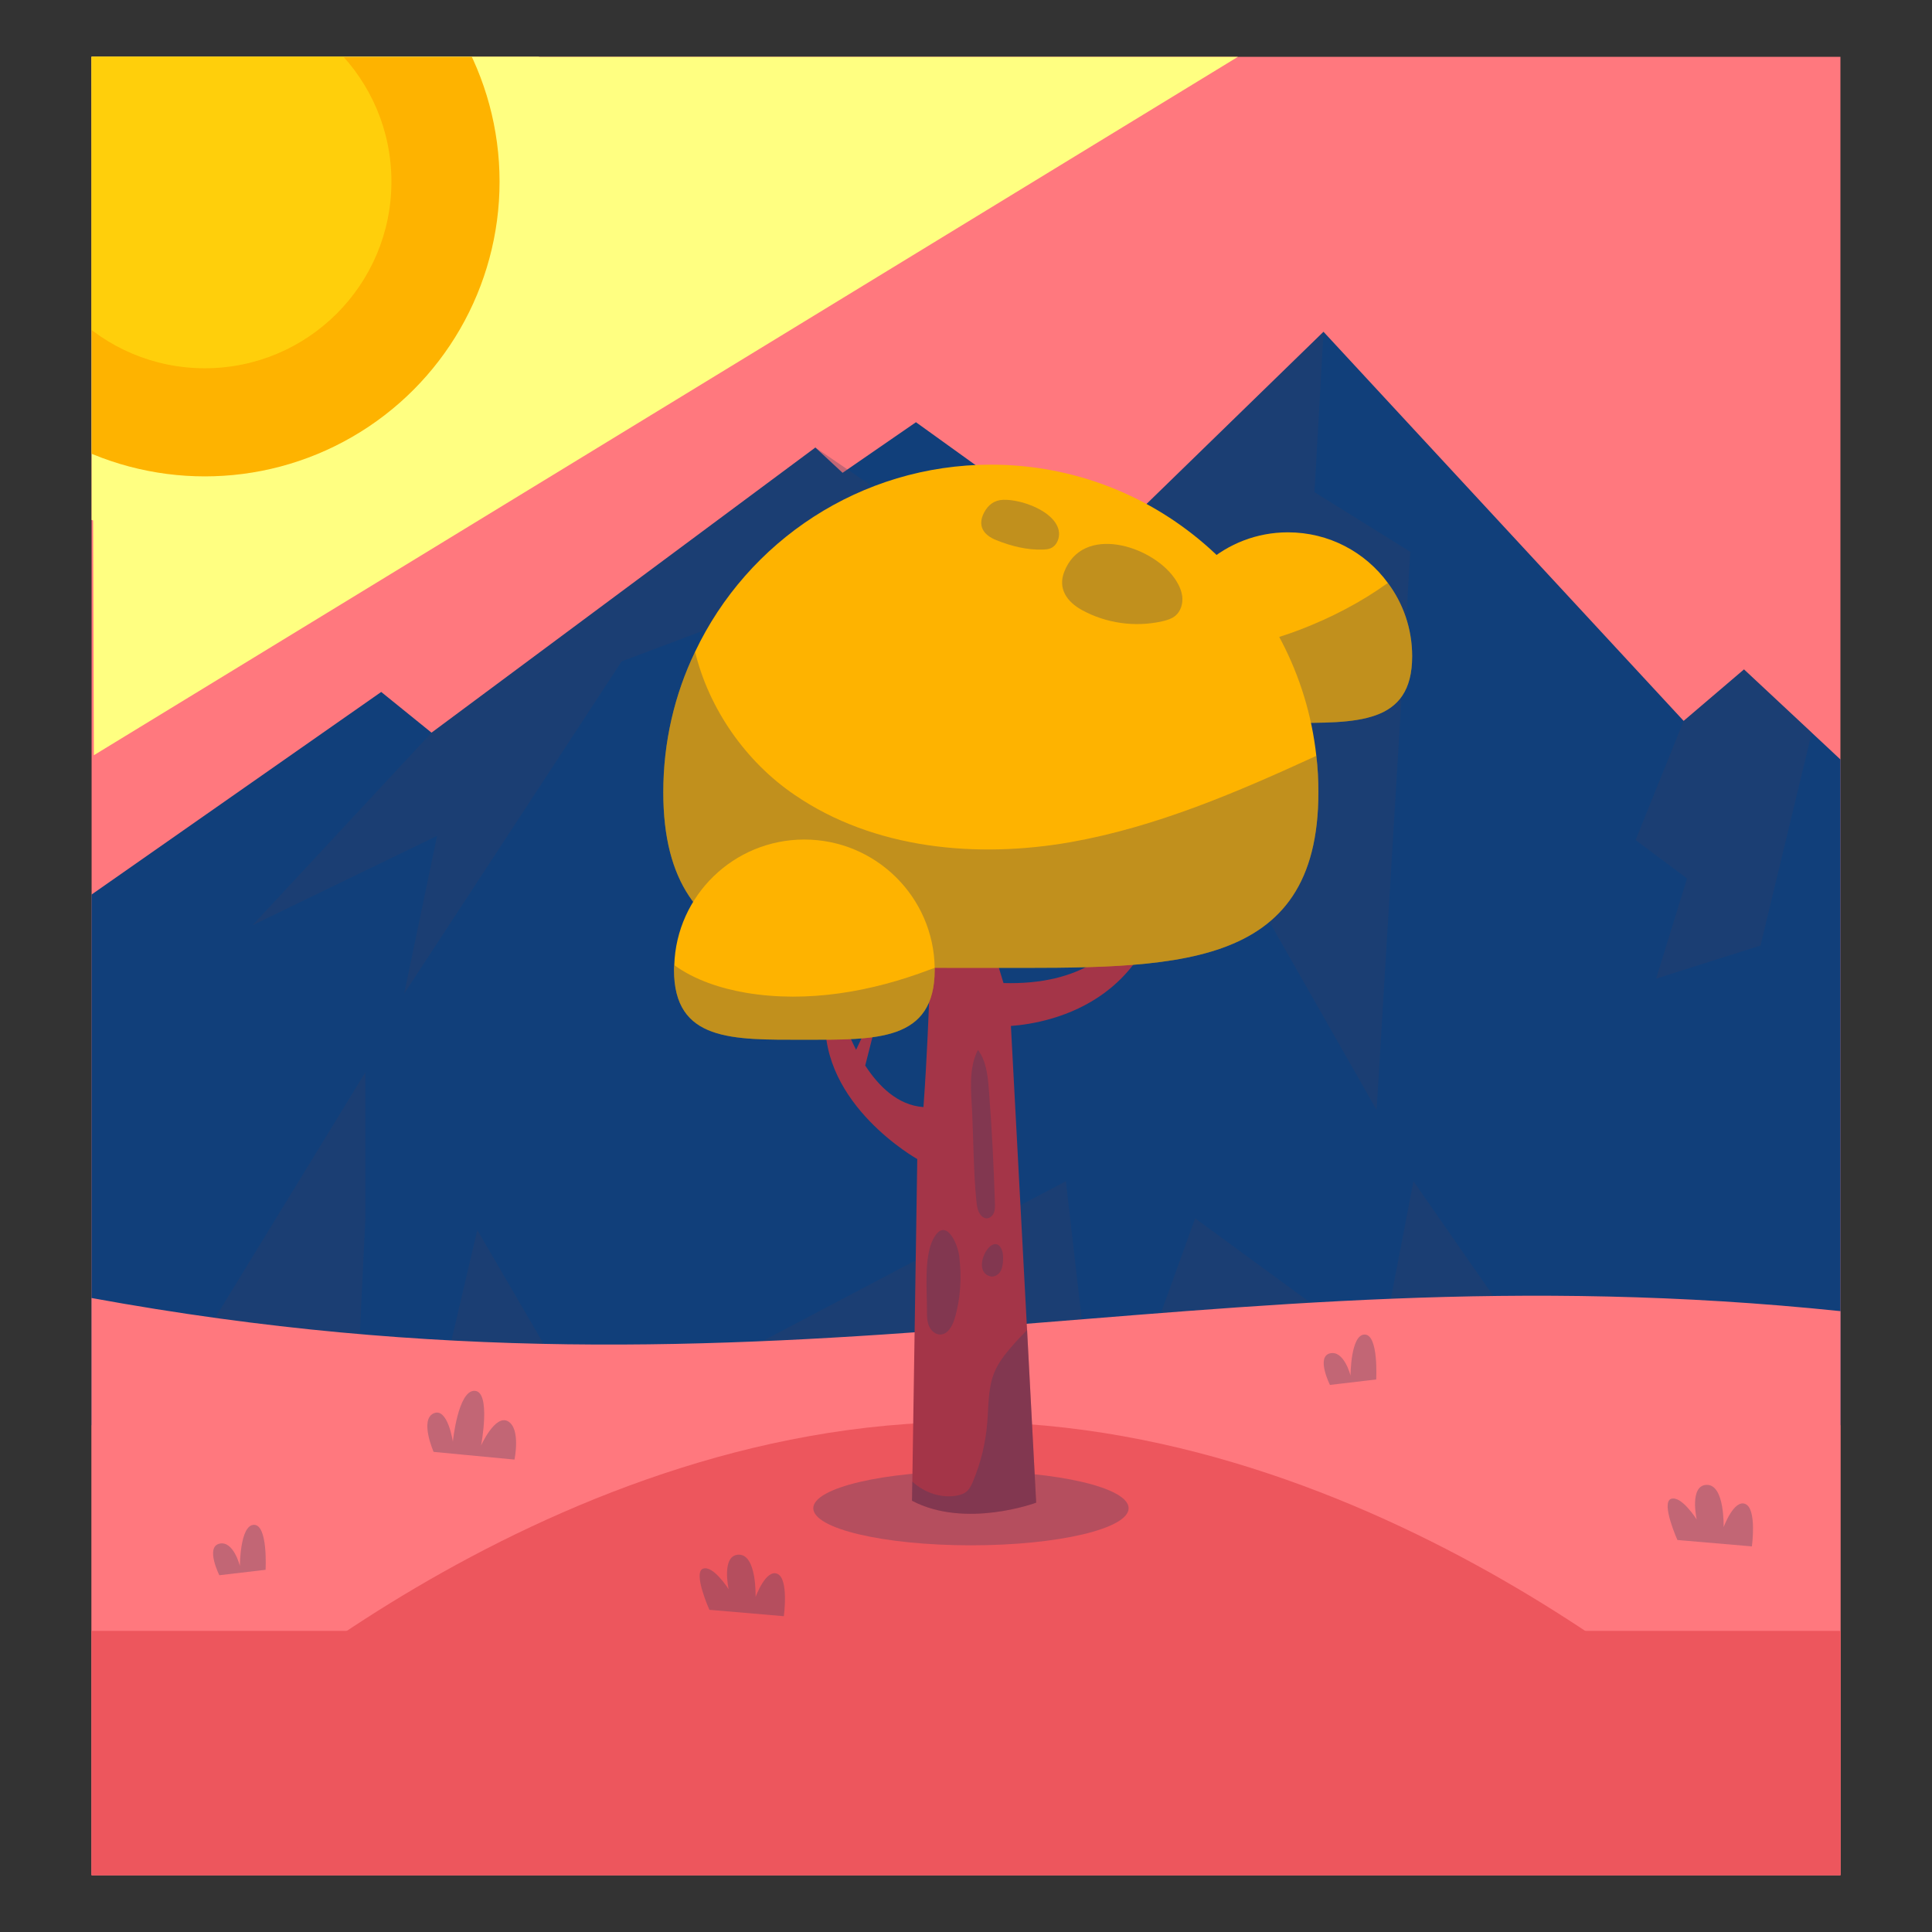 <?xml version="1.0" encoding="utf-8"?>
<!-- Generator: Adobe Illustrator 16.0.0, SVG Export Plug-In . SVG Version: 6.00 Build 0)  -->
<!DOCTYPE svg PUBLIC "-//W3C//DTD SVG 1.1//EN" "http://www.w3.org/Graphics/SVG/1.1/DTD/svg11.dtd">
<svg version="1.1" id="Layer_1" xmlns="http://www.w3.org/2000/svg" xmlns:xlink="http://www.w3.org/1999/xlink" x="0px" y="0px"
	 width="85px" height="85px" viewBox="0 0 85 85" enable-background="new 0 0 85 85" xml:space="preserve">
<rect x="0" y="0" width="85" height="85" fill="#333333" stroke="none"/>
<g>
	<g>
		<g>
			<g>
				<rect x="4.03" y="2.5" fill="#FF787E" width="76.941" height="80"/>
				<polygon fill="#FFFF81" points="54.463,2.5 4.13,33.227 4.03,2.5 				"/>
				<polygon fill="#113F7A" points="80.973,62.703 4.028,62.703 4.028,39.357 16.772,30.443 18.986,32.235 35.873,19.69 
					37.07,20.802 40.298,18.576 48.256,24.302 58.229,14.597 74.074,31.717 76.729,29.452 80.973,33.415 				"/>
				<polyline opacity="0.3" fill="#333E63" points="31.776,59.935 46.895,51.969 47.969,61.328 				"/>
				<polyline opacity="0.3" fill="#333E63" points="47.969,66.356 52.582,53.603 62.832,61.107 54.924,67.542 64.209,67.542 
					60.523,60.619 62.186,51.969 74.635,69.854 				"/>
				<polygon opacity="0.3" fill="#333E63" points="76.729,29.452 74.074,31.717 71.959,36.958 74.223,38.649 72.863,43.054 
					77.455,41.599 79.711,32.236 				"/>
				<polyline opacity="0.3" fill="#333E63" points="6.355,63.066 16.076,47.174 16.076,53.603 15.65,62.384 18.986,62.703 
					21,54.117 25.735,62.246 				"/>
				<path fill="#FF787E" d="M80.973,82.5H4.028V57.107c30.576,5.596,48.554-2.373,76.945,0.578V82.5z"/>
				<rect x="4.028" y="71.752" fill="#ED565D" width="76.945" height="10.748"/>
				<path fill="#ED565D" d="M76.729,77.143c0,0-15.324-14.585-34.229-14.585c-18.903,0-34.229,14.585-34.229,14.585
					c0,6.639,16.175,4.581,35.079,4.581C62.254,81.724,76.729,83.781,76.729,77.143z"/>
				<g>
					<path opacity="0.3" fill="#333E63" d="M19.077,63.877c0,0-0.622-1.413,0-1.695c0.62-0.282,0.847,1.243,0.847,1.243
						s0.226-2.267,0.96-2.235c0.734,0.032,0.282,2.405,0.282,2.405s0.622-1.389,1.187-1.062c0.566,0.327,0.282,1.683,0.282,1.683"/>
					<path opacity="0.3" fill="#333E63" d="M31.21,70.825c0,0-0.734-1.639-0.282-1.809c0.451-0.169,1.129,0.904,1.129,0.904
						s-0.339-1.519,0.452-1.521c0.791-0.004,0.734,1.86,0.734,1.86s0.452-1.243,0.96-1.017c0.509,0.226,0.282,1.864,0.282,1.864"/>
					<path opacity="0.3" fill="#333E63" d="M73.799,67.754c0,0-0.734-1.639-0.283-1.809c0.453-0.169,1.131,0.905,1.131,0.905
						s-0.34-1.52,0.451-1.522c0.791-0.004,0.734,1.86,0.734,1.86s0.453-1.243,0.961-1.017c0.508,0.226,0.283,1.864,0.283,1.864"/>
					<path opacity="0.3" fill="#333E63" d="M58.512,60.931c0,0-0.619-1.236,0-1.389c0.623-0.15,0.906,0.979,0.906,0.979
						s0-1.807,0.621-1.807s0.508,1.977,0.508,1.977"/>
					<path opacity="0.3" fill="#333E63" d="M9.65,69.304c0,0-0.621-1.236,0-1.388c0.622-0.151,0.904,0.979,0.904,0.979
						s0-1.809,0.622-1.809c0.62,0,0.508,1.979,0.508,1.979"/>
				</g>
				<polygon opacity="0.3" fill="#333E63" points="18.986,32.235 11.109,40.707 19.23,36.773 17.783,43.713 27.35,29.098 
					37.434,25.299 38.304,21.348 35.873,19.69 				"/>
				<polygon opacity="0.3" fill="#333E63" points="58.229,14.597 48.256,24.302 44.879,35.077 50.264,30.748 60.566,48.836 
					62.047,24.277 57.832,21.654 				"/>
				<ellipse opacity="0.3" fill="#333E63" cx="42.718" cy="66.356" rx="6.937" ry="1.632"/>
			</g>
			<g>
				<path fill="#A43548" d="M51.4,37.131c-0.393,0-0.568,0-0.645,0c0,0,0.281,6.316-6.605,6.119l-0.242-0.795l0.541-1.441
					l-0.541-0.901l-0.748,1.352l-1.581-6.387h-0.631v7.197l-1.816-3.965l-0.723,0.533l2.463,5.256h0.002
					c-0.001,0.007-0.077,2.297-0.246,4.608c-1.138-0.078-1.98-0.932-2.562-1.828l0.344-1.354l-0.264-0.366l-0.481,1.029
					c-0.404-0.786-0.6-1.452-0.6-1.452s0.653,0-0.75-0.029c-0.231,3.901,4.041,6.286,4.041,6.286l-0.218,14.191l-0.014,0.842
					c2.356,1.242,5.463,0.085,5.463,0.085l-0.4-7.598l-0.711-13.375C46.225,45.008,51.422,44.037,51.4,37.131z"/>
				<path opacity="0.3" fill="#333E63" d="M40.783,57.696c0,0.219,0.003,0.443,0.09,0.646c0.085,0.2,0.275,0.373,0.493,0.372
					c0.333-0.003,0.531-0.367,0.629-0.685c0.271-0.89,0.322-1.839,0.207-2.762c-0.074-0.596-0.624-1.78-1.155-0.734
					C40.643,55.329,40.789,56.82,40.783,57.696z"/>
				<path opacity="0.3" fill="#333E63" d="M42.955,52.818c0.021,0.218,0.047,0.445,0.178,0.62c0.061,0.084,0.15,0.155,0.256,0.164
					c0.145,0.012,0.279-0.104,0.334-0.238c0.057-0.136,0.055-0.288,0.049-0.436c-0.049-1.595-0.131-3.188-0.25-4.779
					c-0.047-0.647-0.09-1.423-0.496-1.957c-0.418,0.8-0.302,1.811-0.259,2.679C42.832,50.19,42.826,51.503,42.955,52.818z"/>
				<path opacity="0.3" fill="#333E63" d="M44.035,54.903c-0.414-0.701-1.347,0.999-0.477,1.249c0.17,0.049,0.354-0.055,0.449-0.204
					c0.094-0.149,0.117-0.333,0.123-0.51C44.139,55.255,44.127,55.062,44.035,54.903z"/>
				<path opacity="0.3" fill="#333E63" d="M45.588,66.111c0,0-3.107,1.157-5.463-0.085l0.014-0.842
					c0.498,0.463,1.191,0.716,1.859,0.632c0.195-0.028,0.399-0.077,0.546-0.21c0.126-0.119,0.204-0.281,0.268-0.442
					c0.343-0.82,0.554-1.69,0.623-2.574c0.064-0.766,0.029-1.558,0.33-2.252c0.17-0.394,0.43-0.729,0.703-1.046
					c0.23-0.273,0.477-0.532,0.721-0.778L45.588,66.111z"/>
				<g>
					<path fill="#FEB300" d="M62.129,28.873c0,3.01-2.443,2.931-5.465,2.931c-3.012,0-5.453,0.079-5.453-2.931
						c0-0.272,0.021-0.534,0.068-0.796c0.375-2.635,2.646-4.657,5.385-4.657c1.807,0,3.408,0.875,4.396,2.227
						C61.73,26.544,62.129,27.657,62.129,28.873z"/>
					<path opacity="0.3" fill="#333E63" d="M62.129,28.873c0,3.01-2.443,2.931-5.465,2.931c-3.012,0-5.453,0.079-5.453-2.931
						c0-0.272,0.021-0.534,0.068-0.796c0.738,0.318,1.568,0.443,2.363,0.421c1.227-0.022,2.42-0.364,3.555-0.795
						c1.363-0.523,2.682-1.205,3.863-2.057C61.73,26.544,62.129,27.657,62.129,28.873z"/>
					<path fill="#FEB300" d="M58.004,34.858c0,7.955-6.451,7.724-14.406,7.724c-7.964,0-14.416,0.231-14.416-7.724
						c0-2.218,0.499-4.312,1.399-6.183c2.307-4.864,7.27-8.232,13.016-8.232c7.412,0,13.523,5.613,14.316,12.812
						C57.977,33.78,58.004,34.314,58.004,34.858z"/>
					<path opacity="0.3" fill="#333E63" d="M58.004,34.858c0,7.955-6.451,7.724-14.406,7.724c-7.964,0-14.416,0.231-14.416-7.724
						c0-2.218,0.499-4.312,1.399-6.183c0.605,2.504,2.227,4.838,4.383,6.299c3.475,2.379,7.992,2.806,12.143,2.076
						c3.768-0.668,7.314-2.192,10.807-3.796C57.977,33.78,58.004,34.314,58.004,34.858z"/>
					<path fill="#FEB300" d="M41.123,42.582v0.083c0,3.163-2.578,3.079-5.74,3.079c-3.164,0-5.73,0.084-5.73-3.079
						c0-0.071,0-0.143,0.012-0.202c0.096-3.069,2.626-5.527,5.719-5.527C38.521,36.936,41.075,39.454,41.123,42.582z"/>
					<path opacity="0.3" fill="#333E63" d="M43.834,23.765c0.656,0.262,1.355,0.44,2.061,0.414c0.105-0.004,0.215-0.013,0.312-0.051
						c0.297-0.115,0.439-0.482,0.371-0.794c-0.186-0.854-1.654-1.374-2.445-1.344c-0.393,0.016-0.66,0.223-0.84,0.566
						C42.992,23.138,43.273,23.542,43.834,23.765z"/>
					<path opacity="0.3" fill="#333E63" d="M47.59,26.833c1.068,0.592,2.357,0.772,3.549,0.5c0.209-0.048,0.42-0.112,0.584-0.252
						c0.23-0.2,0.324-0.53,0.291-0.836c-0.035-0.305-0.184-0.587-0.363-0.836c-1.021-1.417-4.021-2.352-4.832-0.244
						C46.533,25.906,46.953,26.481,47.59,26.833z"/>
					<path opacity="0.3" fill="#333E63" d="M41.123,42.582v0.083c0,3.163-2.578,3.079-5.74,3.079c-3.164,0-5.73,0.084-5.73-3.079
						c0-0.071,0-0.143,0.012-0.202c0.906,0.656,2.041,1.025,3.163,1.217c2.71,0.453,5.527-0.048,8.094-1.026
						C40.992,42.629,41.052,42.605,41.123,42.582z"/>
				</g>
			</g>
		</g>
	</g>
	<g>
		<defs>
			<rect id="SVGID_1_" x="4.03" y="2.5" width="76.941" height="80"/>
		</defs>
		<clipPath id="SVGID_2_">
			<use xlink:href="#SVGID_1_"  overflow="visible"/>
		</clipPath>
		<circle clip-path="url(#SVGID_2_)" fill="#FFFF81" cx="9.011" cy="7.992" r="15.695"/>
		<circle clip-path="url(#SVGID_2_)" fill="#FEB300" cx="9.012" cy="7.992" r="12.967"/>
		<circle clip-path="url(#SVGID_2_)" fill="#FFCF0B" cx="9.011" cy="7.992" r="8.21"/>
	</g>
</g>
</svg>

